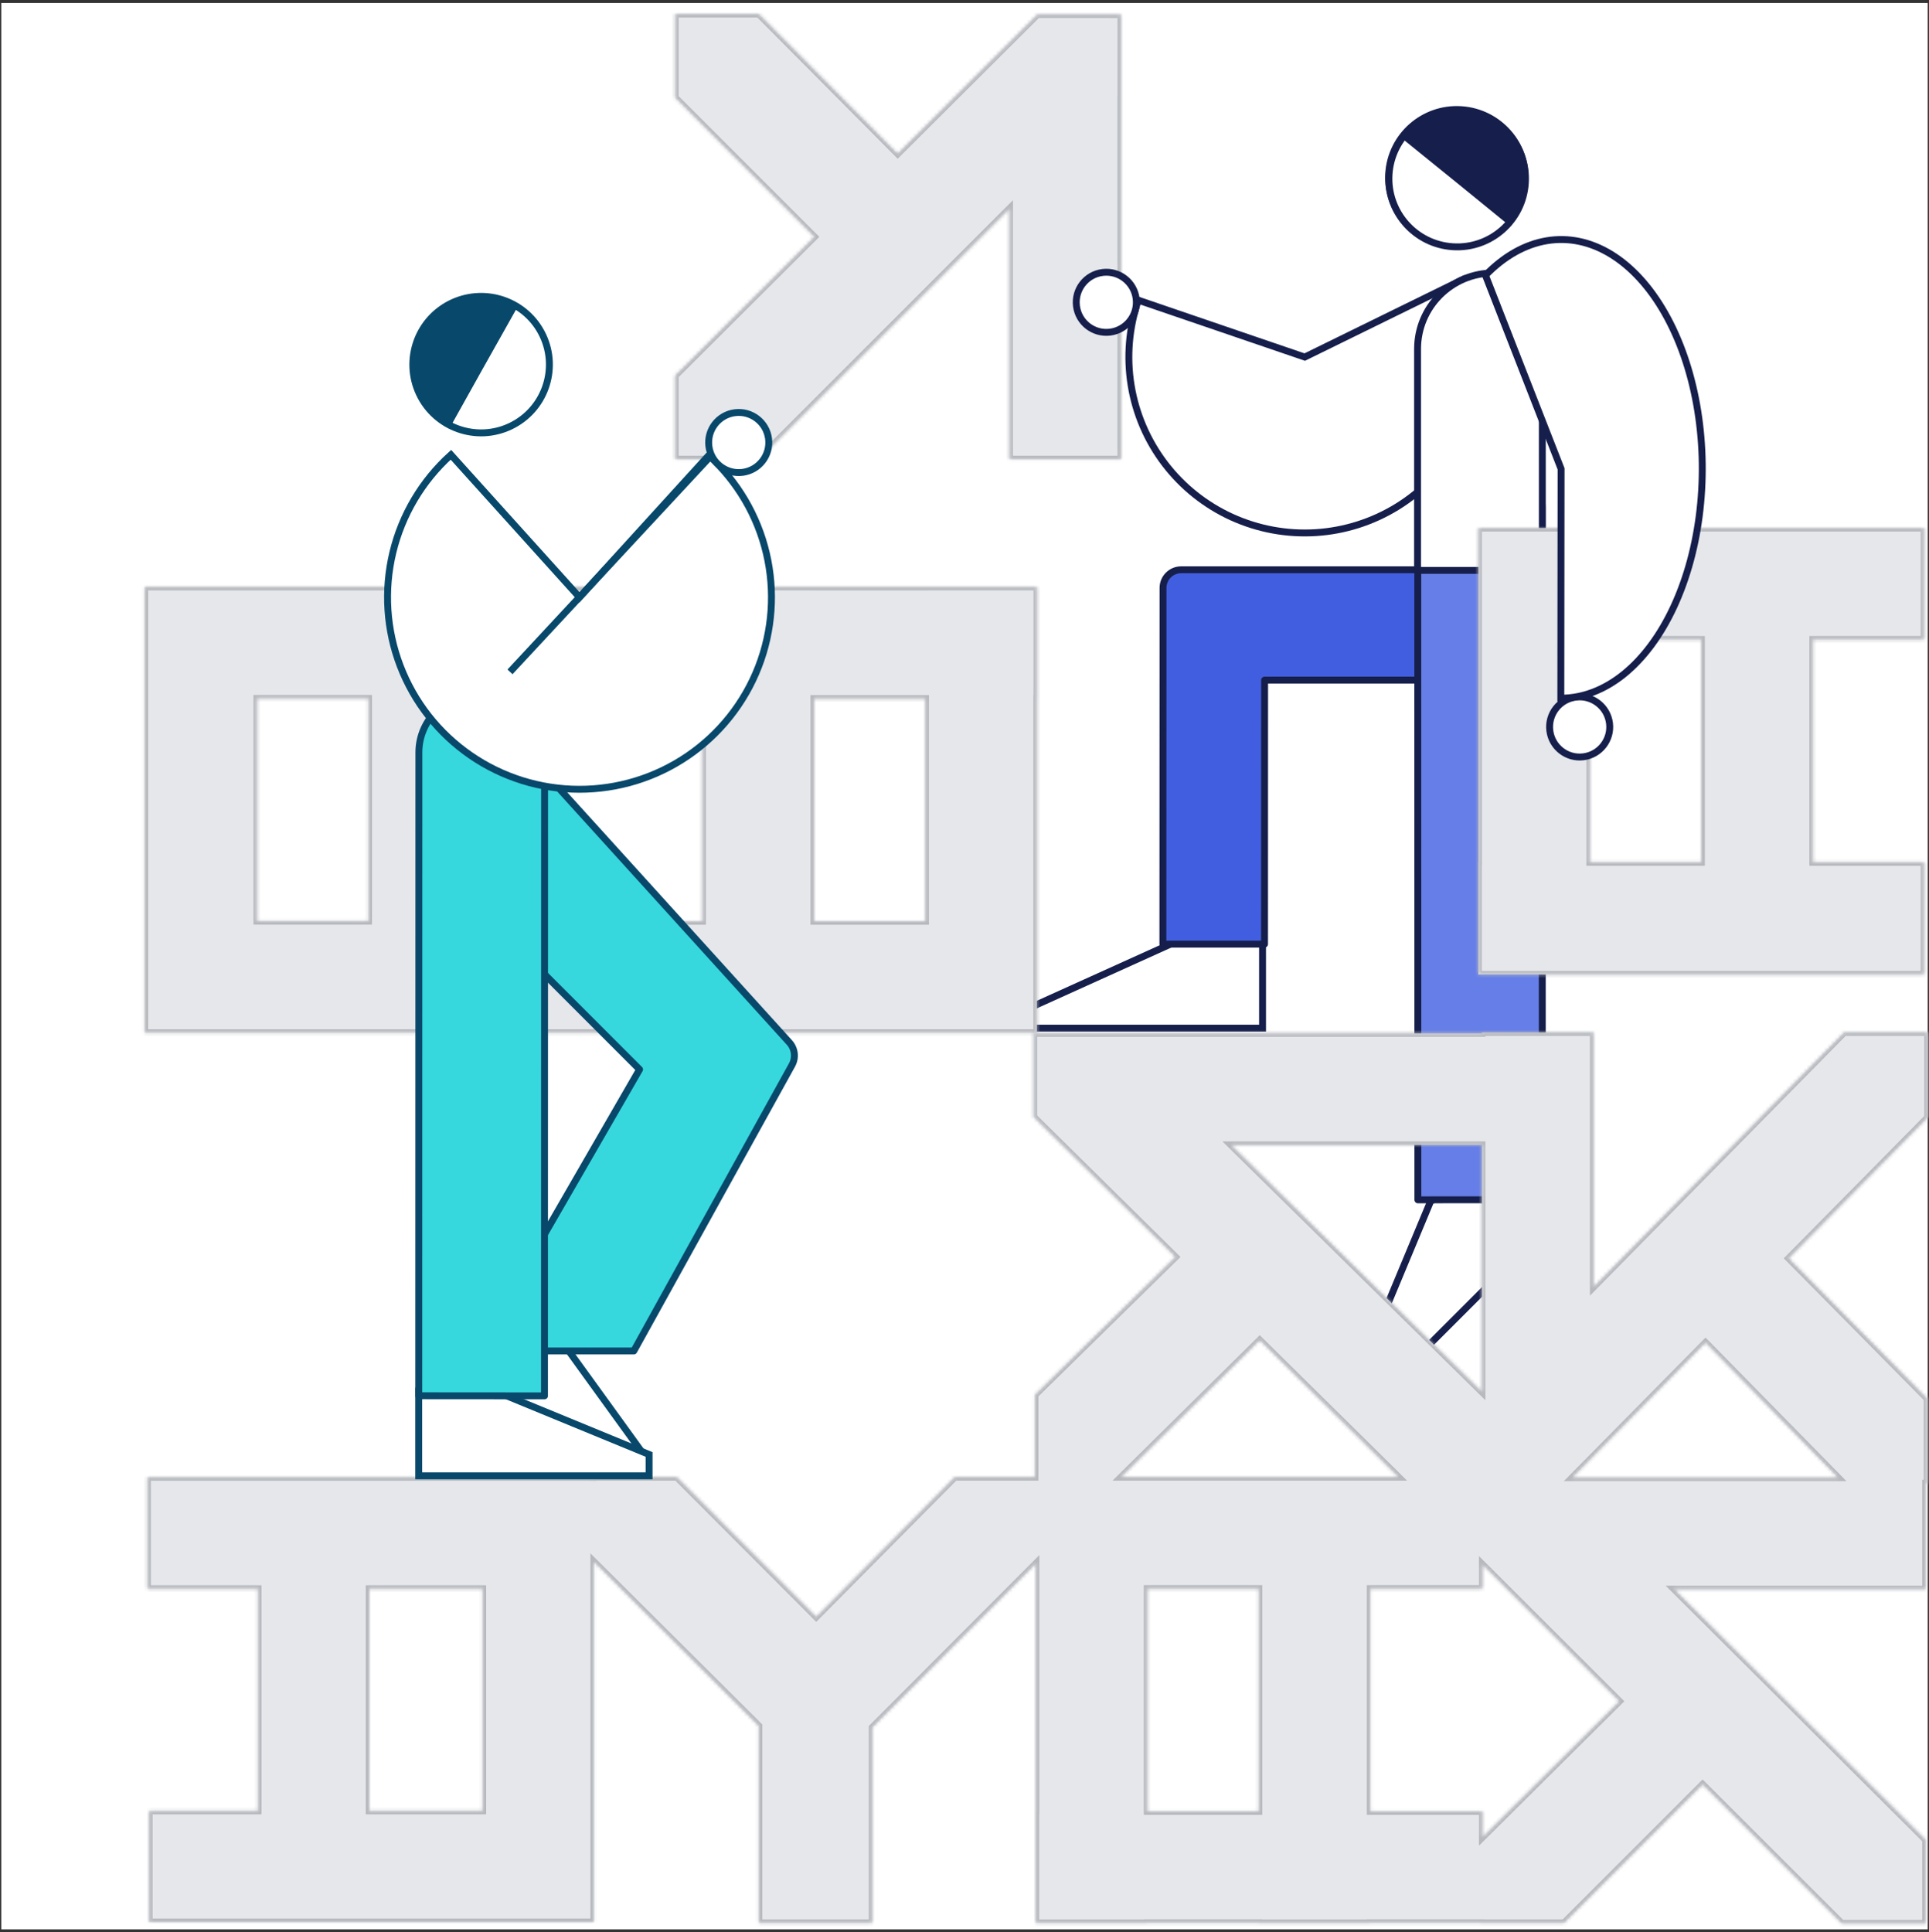 <svg width="559" height="560" viewBox="0 0 559 560" fill="none" xmlns="http://www.w3.org/2000/svg">
<rect x="0" y="0" width="559" height="560" fill="#333333" stroke="none"/>
<rect width="558.251" height="558.251" transform="translate(0.375 0.875)" fill="white"/>
<path d="M299.115 297.951L299.115 291.739L339.584 273.432L365.87 273.432L365.87 297.951L299.115 297.951Z" fill="white" stroke="#161F4B" stroke-width="2"/>
<path d="M446.828 165.056L446.889 179.015C446.933 188.986 438.861 197.093 428.889 197.093L366.465 197.093L366.445 273.607L336.994 273.614L337.031 170.371C337.032 167.472 339.382 165.123 342.281 165.123L429.603 165.123L446.828 165.056Z" fill="#425EE0" stroke="#161F4B" stroke-width="2" stroke-linejoin="round"/>
<path d="M395.784 408.089L391.408 403.714L414.615 348.034L425.423 343.323L442.986 360.886L395.784 408.089Z" fill="white" stroke="#161F4B" stroke-width="2"/>
<path d="M410.847 130.718L428.818 130.718C438.81 130.718 446.911 138.007 446.911 146.999L446.945 347.683L410.885 347.709L410.847 130.718Z" fill="#667EE7" stroke="#161F4B" stroke-width="2" stroke-linejoin="round"/>
<ellipse cx="422.171" cy="51.523" rx="19.787" ry="19.777" transform="rotate(93.653 422.171 51.523)" fill="white" stroke="#161F4B" stroke-width="2"/>
<path d="M407.521 39.571L436.822 63.472" stroke="#161F4B" stroke-width="2"/>
<path d="M423.534 32.031C434.44 32.728 442.717 42.129 442.021 53.029C441.325 63.929 431.919 72.201 421.014 71.504C410.108 70.808 401.831 61.407 402.527 50.507C403.223 39.607 412.628 31.335 423.534 32.031Z" fill="white"/>
<path d="M406.903 39.32C408.539 37.301 410.556 35.623 412.839 34.384C415.123 33.144 417.628 32.366 420.211 32.094C422.795 31.822 425.406 32.062 427.897 32.8C430.387 33.537 432.707 34.758 434.725 36.393C436.744 38.028 438.42 40.044 439.658 42.327C440.897 44.61 441.673 47.115 441.944 49.699C442.214 52.283 441.973 54.895 441.234 57.386C440.495 59.877 439.273 62.198 437.638 64.217L406.903 39.32Z" fill="#161F4B"/>
<path d="M406.903 39.32L406.126 38.691L405.497 39.468L406.274 40.097L406.903 39.32ZM437.638 64.217L437.008 64.994L437.785 65.624L438.415 64.847L437.638 64.217ZM423.47 33.029C433.825 33.69 441.683 42.616 441.023 52.965L443.019 53.093C443.75 41.641 435.054 31.765 423.598 31.033L423.47 33.029ZM441.023 52.965C440.362 63.314 431.432 71.168 421.077 70.507L420.95 72.502C432.406 73.234 442.287 64.544 443.019 53.093L441.023 52.965ZM421.077 70.507C410.722 69.845 402.864 60.919 403.525 50.571L401.529 50.443C400.798 61.895 409.493 71.771 420.95 72.502L421.077 70.507ZM403.525 50.571C404.186 40.222 413.115 32.368 423.47 33.029L423.598 31.033C412.141 30.302 402.26 38.991 401.529 50.443L403.525 50.571ZM407.68 39.949C409.233 38.032 411.148 36.44 413.316 35.263L412.362 33.505C409.963 34.807 407.844 36.569 406.126 38.691L407.68 39.949ZM413.316 35.263C415.484 34.085 417.863 33.347 420.316 33.089L420.106 31.099C417.392 31.385 414.761 32.202 412.362 33.505L413.316 35.263ZM420.316 33.089C422.769 32.831 425.248 33.058 427.613 33.758L428.181 31.841C425.564 31.066 422.821 30.814 420.106 31.099L420.316 33.089ZM427.613 33.758C429.977 34.459 432.18 35.618 434.096 37.17L435.355 35.616C433.235 33.899 430.797 32.616 428.181 31.841L427.613 33.758ZM434.096 37.17C436.012 38.722 437.603 40.637 438.779 42.804L440.537 41.85C439.236 39.452 437.475 37.334 435.355 35.616L434.096 37.17ZM438.779 42.804C439.955 44.972 440.692 47.35 440.949 49.803L442.938 49.595C442.654 46.88 441.838 44.249 440.537 41.85L438.779 42.804ZM440.949 49.803C441.206 52.256 440.977 54.736 440.276 57.101L442.193 57.67C442.969 55.053 443.222 52.309 442.938 49.595L440.949 49.803ZM440.276 57.101C439.574 59.466 438.414 61.67 436.861 63.588L438.415 64.847C440.133 62.725 441.417 60.287 442.193 57.67L440.276 57.101ZM437.565 62.939L408.248 39.048L406.985 40.598L436.302 64.489L437.565 62.939ZM438.267 63.44L407.533 38.543L406.274 40.097L437.008 64.994L438.267 63.44Z" fill="#161F4B"/>
<path d="M329.865 86.995C327.154 94.927 326.441 103.406 327.79 111.679C329.138 119.953 332.506 127.766 337.595 134.427C342.685 141.088 349.338 146.391 356.966 149.867C364.595 153.342 372.962 154.883 381.328 154.352C389.694 153.821 397.8 151.235 404.928 146.823C412.055 142.411 417.985 136.309 422.192 129.058C426.398 121.808 428.751 113.631 429.043 105.253C429.334 96.876 427.555 88.556 423.863 81.03L378.1 103.48L329.865 86.995Z" fill="white" stroke="#161F4B" stroke-width="2"/>
<path d="M410.794 101.117C410.794 88.967 420.644 79.117 432.794 79.117H434.04L446.858 107.384C446.917 107.514 446.947 107.655 446.947 107.797V165.299H410.794V101.117Z" fill="white" stroke="#161F4B" stroke-width="2" stroke-linejoin="round"/>
<mask id="path-11-inside-1_454_208636" fill="white">
<path fill-rule="evenodd" clip-rule="evenodd" d="M195.665 28.282V4.062L219.884 4.062L260.141 44.581L300.617 4.224L324.838 4.225V28.136L324.835 28.139V133.089H292.542V60.431L219.884 133.089H195.664V108.869L236.014 68.637L195.665 28.282ZM534.407 299.222H558.627V323.83L518.323 364.661L558.47 405.302L558.47 429.816H558.045L558.045 460.534H485.107L558.045 533.192L558.045 557.412H533.732L493.394 517.11L453.242 557.257H429.022V557.225H397.082V557.265H364.79V557.225H332.454V557.265H300.197V557.225H300.159V524.932H300.197V460.384V453.081L252.744 500.646V557.253H219.888V500.151L172.091 452.558L172.091 557H43.233V524.786H74.774L74.774 460.411H42.719V428.119H171.89V428.142H171.897V428.092H196.116L236.538 468.597L276.691 428.093H299.904V404.274L340.663 364.265L299.564 323.697L299.565 299.476H323.86L323.864 299.479H429.456V299.222H461.749V373.046L534.407 299.222ZM139.876 460.411L139.876 524.786H106.989V460.411H139.876ZM332.454 460.384H364.79L364.79 524.932H332.454V460.384ZM397.082 460.384L397.082 524.932H429.589V532.475L469.291 493.03L429.591 453.367V460.384H397.082ZM324.824 428.092H405.324L365.059 388.346L324.824 428.092ZM455.564 428.241L494.242 389.057L532.705 428.241H455.564ZM356.674 331.772H429.456V403.405L356.674 331.772ZM428.446 153.046V153.047V185.339V249.888H428.408V282.4H557.579L557.579 249.888H525.332L525.332 185.339H557.582L557.582 153.046H428.446ZM460.704 249.888L460.704 185.339H493.039L493.039 249.888L460.704 249.888ZM300.459 299.276V266.983L300.459 202.435H300.497V170.106H300.459V170.104H268.202V170.106H235.866V170.104H203.573V170.106H169.821V170.107H42.194V170.109H41.923V299.28H74.449V299.278H106.793V299.28H139.086V299.278H171.326V299.276H300.459ZM74.449 266.949L74.449 202.4H106.793L106.793 266.949H74.449ZM169.821 202.4H139.086V266.949H171.326V266.983H203.573V202.435H169.821V202.4ZM268.202 202.435L268.202 266.983H235.866V202.435H268.202Z"/>
</mask>
<path fill-rule="evenodd" clip-rule="evenodd" d="M195.665 28.282V4.062L219.884 4.062L260.141 44.581L300.617 4.224L324.838 4.225V28.136L324.835 28.139V133.089H292.542V60.431L219.884 133.089H195.664V108.869L236.014 68.637L195.665 28.282ZM534.407 299.222H558.627V323.83L518.323 364.661L558.47 405.302L558.47 429.816H558.045L558.045 460.534H485.107L558.045 533.192L558.045 557.412H533.732L493.394 517.11L453.242 557.257H429.022V557.225H397.082V557.265H364.79V557.225H332.454V557.265H300.197V557.225H300.159V524.932H300.197V460.384V453.081L252.744 500.646V557.253H219.888V500.151L172.091 452.558L172.091 557H43.233V524.786H74.774L74.774 460.411H42.719V428.119H171.89V428.142H171.897V428.092H196.116L236.538 468.597L276.691 428.093H299.904V404.274L340.663 364.265L299.564 323.697L299.565 299.476H323.86L323.864 299.479H429.456V299.222H461.749V373.046L534.407 299.222ZM139.876 460.411L139.876 524.786H106.989V460.411H139.876ZM332.454 460.384H364.79L364.79 524.932H332.454V460.384ZM397.082 460.384L397.082 524.932H429.589V532.475L469.291 493.03L429.591 453.367V460.384H397.082ZM324.824 428.092H405.324L365.059 388.346L324.824 428.092ZM455.564 428.241L494.242 389.057L532.705 428.241H455.564ZM356.674 331.772H429.456V403.405L356.674 331.772ZM428.446 153.046V153.047V185.339V249.888H428.408V282.4H557.579L557.579 249.888H525.332L525.332 185.339H557.582L557.582 153.046H428.446ZM460.704 249.888L460.704 185.339H493.039L493.039 249.888L460.704 249.888ZM300.459 299.276V266.983L300.459 202.435H300.497V170.106H300.459V170.104H268.202V170.106H235.866V170.104H203.573V170.106H169.821V170.107H42.194V170.109H41.923V299.28H74.449V299.278H106.793V299.28H139.086V299.278H171.326V299.276H300.459ZM74.449 266.949L74.449 202.4H106.793L106.793 266.949H74.449ZM169.821 202.4H139.086V266.949H171.326V266.983H203.573V202.435H169.821V202.4ZM268.202 202.435L268.202 266.983H235.866V202.435H268.202Z" fill="#E5E7EB"/>
<path d="M195.665 4.062H194.665V3.062H195.665V4.062ZM195.665 28.282L194.958 28.989L194.665 28.696V28.282H195.665ZM219.884 4.062V3.062H220.3L220.594 3.358L219.884 4.062ZM260.141 44.581L260.847 45.289L260.137 45.997L259.431 45.286L260.141 44.581ZM300.617 4.224L299.911 3.515L300.203 3.224L300.617 3.224L300.617 4.224ZM324.838 4.225L324.838 3.225L325.838 3.225V4.225H324.838ZM324.838 28.136H325.838V28.55L325.545 28.843L324.838 28.136ZM324.835 28.139H323.835V27.725L324.128 27.432L324.835 28.139ZM324.835 133.089H325.835V134.089H324.835V133.089ZM292.542 133.089V134.089H291.542V133.089H292.542ZM292.542 60.431L291.835 59.724L293.542 58.017V60.431H292.542ZM219.884 133.089L220.591 133.796L220.298 134.089H219.884V133.089ZM195.664 133.089V134.089H194.664V133.089H195.664ZM195.664 108.869H194.664V108.454L194.958 108.161L195.664 108.869ZM236.014 68.637L236.721 67.93L237.429 68.638L236.72 69.345L236.014 68.637ZM558.627 299.222V298.222H559.627V299.222H558.627ZM534.407 299.222L533.695 298.521L533.989 298.222H534.407V299.222ZM558.627 323.83H559.627V324.241L559.339 324.533L558.627 323.83ZM518.323 364.661L517.612 365.364L516.918 364.662L517.611 363.959L518.323 364.661ZM558.47 405.302L559.182 404.599L559.47 404.892L559.47 405.302H558.47ZM558.47 429.816H559.47L559.47 430.816H558.47V429.816ZM558.045 429.816H557.045V428.816H558.045V429.816ZM558.045 460.534H559.045L559.045 461.534H558.045V460.534ZM485.107 460.534L484.402 461.242L482.687 459.534H485.107V460.534ZM558.045 533.192L558.751 532.484L559.045 532.777L559.045 533.192H558.045ZM558.045 557.412H559.045L559.045 558.412H558.045V557.412ZM533.732 557.412V558.412H533.318L533.025 558.119L533.732 557.412ZM493.394 517.11L492.687 516.403L493.394 515.697L494.101 516.403L493.394 517.11ZM453.242 557.257L453.949 557.964L453.656 558.257H453.242V557.257ZM429.022 557.257V558.257H428.022V557.257H429.022ZM429.022 557.225V556.225H430.022V557.225H429.022ZM397.082 557.225H396.082V556.225H397.082V557.225ZM397.082 557.265H398.082V558.265H397.082V557.265ZM364.79 557.265V558.265H363.79V557.265H364.79ZM364.79 557.225V556.225H365.79V557.225H364.79ZM332.454 557.225H331.454V556.225H332.454V557.225ZM332.454 557.265H333.454V558.265H332.454V557.265ZM300.197 557.265V558.265H299.197V557.265H300.197ZM300.197 557.225V556.225H301.197V557.225H300.197ZM300.159 557.225V558.225H299.159V557.225H300.159ZM300.159 524.932H299.159V523.932H300.159V524.932ZM300.197 524.932H301.197V525.932H300.197V524.932ZM300.197 453.081L299.489 452.375L301.197 450.663V453.081H300.197ZM252.744 500.646H251.744V500.232L252.036 499.939L252.744 500.646ZM252.744 557.253H253.744V558.253H252.744V557.253ZM219.888 557.253V558.253H218.888V557.253H219.888ZM219.888 500.151L220.594 499.443L220.888 499.736V500.151H219.888ZM172.091 452.558H171.091V450.151L172.796 451.849L172.091 452.558ZM172.091 557H173.091V558H172.091V557ZM43.233 557V558H42.233V557H43.233ZM43.233 524.786H42.233V523.786H43.233V524.786ZM74.774 524.786H75.774V525.786H74.774V524.786ZM74.774 460.411V459.411H75.774V460.411H74.774ZM42.719 460.411V461.411H41.719V460.411H42.719ZM42.719 428.119H41.719V427.119H42.719V428.119ZM171.89 428.119V427.119H172.89V428.119H171.89ZM171.89 428.142V429.142H170.89V428.142H171.89ZM171.897 428.142H172.897V429.142H171.897V428.142ZM171.897 428.092H170.897V427.092H171.897V428.092ZM196.116 428.092V427.092H196.531L196.824 427.385L196.116 428.092ZM236.538 468.597L237.248 469.301L236.54 470.015L235.83 469.303L236.538 468.597ZM276.691 428.093L275.981 427.389L276.274 427.093H276.691V428.093ZM299.904 428.093H300.904V429.093H299.904V428.093ZM299.904 404.274H298.904V403.854L299.204 403.56L299.904 404.274ZM340.663 364.265L341.365 363.553L342.088 364.267L341.363 364.979L340.663 364.265ZM299.564 323.697L298.862 324.409L298.564 324.115L298.564 323.697L299.564 323.697ZM299.565 299.476L298.565 299.476L298.565 298.476H299.565V299.476ZM323.86 299.476V298.476H324.27L324.562 298.764L323.86 299.476ZM323.864 299.479V300.479H323.454L323.162 300.191L323.864 299.479ZM429.456 299.479H430.456V300.479H429.456V299.479ZM429.456 299.222H428.456V298.222H429.456V299.222ZM461.749 299.222V298.222H462.749V299.222H461.749ZM461.749 373.046L462.462 373.747L460.749 375.488V373.046H461.749ZM139.876 460.411V459.411H140.876V460.411H139.876ZM139.876 524.786H140.876V525.786H139.876V524.786ZM106.989 524.786V525.786H105.989V524.786H106.989ZM106.989 460.411H105.989V459.411H106.989V460.411ZM364.79 460.384V459.384H365.79V460.384H364.79ZM332.454 460.384H331.454V459.384H332.454V460.384ZM364.79 524.932H365.79V525.932H364.79V524.932ZM332.454 524.932V525.932H331.454V524.932H332.454ZM397.082 524.932V525.932H396.082V524.932H397.082ZM397.082 460.384H396.082V459.384H397.082V460.384ZM429.589 524.932V523.932H430.589V524.932H429.589ZM429.589 532.475L430.293 533.184L428.589 534.878V532.475H429.589ZM469.291 493.03L469.997 492.322L470.707 493.032L469.995 493.739L469.291 493.03ZM429.591 453.367H428.591V450.954L430.298 452.659L429.591 453.367ZM429.591 460.384H430.591V461.384H429.591V460.384ZM405.324 428.092L406.027 427.38L407.761 429.092H405.324V428.092ZM324.824 428.092V429.092H322.389L324.122 427.38L324.824 428.092ZM365.059 388.346L364.356 387.635L365.058 386.941L365.761 387.634L365.059 388.346ZM494.242 389.057L493.531 388.355L494.244 387.632L494.956 388.357L494.242 389.057ZM455.564 428.241V429.241H453.172L454.853 427.539L455.564 428.241ZM532.705 428.241L533.419 427.541L535.088 429.241H532.705V428.241ZM429.456 331.772V330.772H430.456V331.772H429.456ZM356.674 331.772L355.973 332.485L354.233 330.772H356.674V331.772ZM429.456 403.405H430.456V405.792L428.755 404.118L429.456 403.405ZM428.446 153.046H427.446V152.046H428.446V153.046ZM428.446 249.888H429.446V250.888H428.446V249.888ZM428.408 249.888H427.408V248.888H428.408V249.888ZM428.408 282.4V283.4H427.408V282.4H428.408ZM557.579 282.4H558.579L558.579 283.4H557.579V282.4ZM557.579 249.888V248.888H558.579L558.579 249.888H557.579ZM525.332 249.888V250.888H524.332V249.888H525.332ZM525.332 185.339H524.332V184.339H525.332V185.339ZM557.582 185.339H558.582L558.582 186.339H557.582V185.339ZM557.582 153.046V152.046H558.582L558.582 153.046H557.582ZM460.704 185.339H459.704V184.339H460.704V185.339ZM460.704 249.888V250.888L459.704 250.888V249.888H460.704ZM493.039 185.339V184.339H494.039V185.339H493.039ZM493.039 249.888H494.039V250.888H493.039V249.888ZM300.459 266.983H301.459H300.459ZM300.459 299.276H301.459V300.276H300.459V299.276ZM300.459 202.435L299.459 202.435V201.435H300.459V202.435ZM300.497 202.435H301.497V203.435H300.497V202.435ZM300.497 170.106V169.106H301.497V170.106H300.497ZM300.459 170.106V171.106H299.459V170.106H300.459ZM300.459 170.104V169.104H301.459V170.104H300.459ZM268.202 170.104H267.202V169.104H268.202V170.104ZM268.202 170.106H269.202V171.106H268.202V170.106ZM235.866 170.106V171.106H234.866V170.106H235.866ZM235.866 170.104V169.104H236.866V170.104H235.866ZM203.573 170.104H202.573V169.104H203.573V170.104ZM203.573 170.106H204.573V171.106H203.573V170.106ZM169.821 170.106H168.821V169.106H169.821V170.106ZM169.821 170.107H170.821V171.107H169.821V170.107ZM42.194 170.107H41.194V169.107H42.194V170.107ZM42.194 170.109H43.194V171.109H42.194V170.109ZM41.923 170.109H40.923V169.109H41.923V170.109ZM41.923 299.28V300.28H40.923V299.28H41.923ZM74.449 299.28H75.449V300.28H74.449V299.28ZM74.449 299.278H73.449V298.278H74.449V299.278ZM106.793 299.278V298.278H107.793V299.278H106.793ZM106.793 299.28V300.28H105.793V299.28H106.793ZM139.086 299.28H140.086V300.28H139.086V299.28ZM139.086 299.278H138.086V298.278H139.086V299.278ZM171.326 299.278H172.326V300.278H171.326V299.278ZM171.326 299.276H170.326V298.276H171.326V299.276ZM74.449 202.4L73.449 202.4V201.4H74.449V202.4ZM74.449 266.949V267.949H73.449V266.949H74.449ZM106.793 202.4V201.4H107.793V202.4H106.793ZM106.793 266.949H107.793V267.949H106.793V266.949ZM139.086 202.4H138.086V201.4H139.086V202.4ZM169.821 202.4V201.4H170.821V202.4H169.821ZM139.086 266.949V267.949H138.086V266.949H139.086ZM171.326 266.949V265.949H172.326V266.949H171.326ZM171.326 266.983V267.983H170.326V266.983H171.326ZM203.573 266.983H204.573V267.983H203.573V266.983ZM203.573 202.435V201.435H204.573V202.435H203.573ZM169.821 202.435V203.435H168.821V202.435H169.821ZM268.202 266.983H269.202V267.983H268.202V266.983ZM268.202 202.435V201.435H269.202V202.435H268.202ZM235.866 266.983V267.983H234.866V266.983H235.866ZM235.866 202.435H234.866V201.435H235.866V202.435ZM196.665 4.062V28.282H194.665V4.062H196.665ZM219.884 5.062L195.665 5.062V3.062L219.884 3.062V5.062ZM259.431 45.286L219.175 4.767L220.594 3.358L260.85 43.876L259.431 45.286ZM301.323 4.932L260.847 45.289L259.435 43.873L299.911 3.515L301.323 4.932ZM324.838 5.225L300.617 5.224L300.617 3.224L324.838 3.225L324.838 5.225ZM323.838 28.136V4.225H325.838V28.136H323.838ZM324.128 27.432L324.131 27.429L325.545 28.843L325.542 28.846L324.128 27.432ZM323.835 133.089V28.139H325.835V133.089H323.835ZM292.542 132.089H324.835V134.089H292.542V132.089ZM293.542 60.431V133.089H291.542V60.431H293.542ZM219.176 132.382L291.835 59.724L293.249 61.138L220.591 133.796L219.176 132.382ZM195.664 132.089H219.884V134.089H195.664V132.089ZM196.664 108.869V133.089H194.664V108.869H196.664ZM236.72 69.345L196.37 109.577L194.958 108.161L235.308 67.929L236.72 69.345ZM196.372 27.575L236.721 67.93L235.307 69.344L194.958 28.989L196.372 27.575ZM558.627 300.222H534.407V298.222H558.627V300.222ZM557.627 323.83V299.222H559.627V323.83H557.627ZM517.611 363.959L557.915 323.128L559.339 324.533L519.035 365.364L517.611 363.959ZM557.759 406.005L517.612 365.364L519.035 363.959L559.182 404.599L557.759 406.005ZM557.47 429.816L557.47 405.302H559.47L559.47 429.816H557.47ZM558.045 428.816H558.47V430.816H558.045V428.816ZM557.045 460.534L557.045 429.816H559.045L559.045 460.534H557.045ZM485.107 459.534H558.045V461.534H485.107V459.534ZM557.339 533.901L484.402 461.242L485.813 459.825L558.751 532.484L557.339 533.901ZM557.045 557.412L557.045 533.192H559.045L559.045 557.412H557.045ZM533.732 556.412H558.045V558.412H533.732V556.412ZM494.101 516.403L534.439 556.704L533.025 558.119L492.687 517.818L494.101 516.403ZM452.535 556.55L492.687 516.403L494.101 517.818L453.949 557.964L452.535 556.55ZM429.022 556.257H453.242V558.257H429.022V556.257ZM430.022 557.225V557.257H428.022V557.225H430.022ZM397.082 556.225H429.022V558.225H397.082V556.225ZM396.082 557.265V557.225H398.082V557.265H396.082ZM364.79 556.265H397.082V558.265H364.79V556.265ZM365.79 557.225V557.265H363.79V557.225H365.79ZM332.454 556.225H364.79V558.225H332.454V556.225ZM331.454 557.265V557.225H333.454V557.265H331.454ZM300.197 556.265H332.454V558.265H300.197V556.265ZM301.197 557.225V557.265H299.197V557.225H301.197ZM300.159 556.225H300.197V558.225H300.159V556.225ZM301.159 524.932V557.225H299.159V524.932H301.159ZM300.197 525.932H300.159V523.932H300.197V525.932ZM301.197 460.384V524.932H299.197V460.384H301.197ZM301.197 453.081V460.384H299.197V453.081H301.197ZM252.036 499.939L299.489 452.375L300.905 453.787L253.452 501.352L252.036 499.939ZM251.744 557.253V500.646H253.744V557.253H251.744ZM219.888 556.253H252.744V558.253H219.888V556.253ZM220.888 500.151V557.253H218.888V500.151H220.888ZM172.796 451.849L220.594 499.443L219.183 500.86L171.385 453.266L172.796 451.849ZM171.091 557L171.091 452.558H173.091L173.091 557H171.091ZM172.091 558H43.233V556H172.091V558ZM42.233 557V524.786H44.233V557H42.233ZM43.233 523.786H74.774V525.786H43.233V523.786ZM73.774 524.786L73.774 460.411H75.774L75.774 524.786H73.774ZM74.774 461.411H42.719V459.411H74.774V461.411ZM41.719 460.411V428.119H43.719V460.411H41.719ZM42.719 427.119H171.89V429.119H42.719V427.119ZM172.89 428.119V428.142H170.89V428.119H172.89ZM171.897 429.142H171.89V427.142H171.897V429.142ZM172.897 428.092V428.142H170.897V428.092H172.897ZM196.116 429.092H171.897V427.092H196.116V429.092ZM235.83 469.303L195.408 428.798L196.824 427.385L237.246 467.89L235.83 469.303ZM277.401 428.797L237.248 469.301L235.828 467.893L275.981 427.389L277.401 428.797ZM299.904 429.093H276.691V427.093H299.904V429.093ZM300.904 404.274V428.093H298.904V404.274H300.904ZM341.363 364.979L300.605 404.987L299.204 403.56L339.962 363.551L341.363 364.979ZM300.267 322.985L341.365 363.553L339.96 364.977L298.862 324.409L300.267 322.985ZM300.565 299.476L300.564 323.697L298.564 323.697L298.565 299.476L300.565 299.476ZM323.86 300.476H299.565V298.476H323.86V300.476ZM323.162 300.191L323.158 300.188L324.562 298.764L324.566 298.767L323.162 300.191ZM429.456 300.479H323.864V298.479H429.456V300.479ZM430.456 299.222V299.479H428.456V299.222H430.456ZM461.749 300.222H429.456V298.222H461.749V300.222ZM460.749 373.046V299.222H462.749V373.046H460.749ZM535.12 299.924L462.462 373.747L461.036 372.344L533.695 298.521L535.12 299.924ZM140.876 460.411L140.876 524.786H138.876L138.876 460.411H140.876ZM106.989 523.786H139.876V525.786H106.989V523.786ZM107.989 460.411V524.786H105.989V460.411H107.989ZM139.876 461.411H106.989V459.411H139.876V461.411ZM364.79 461.384H332.454V459.384H364.79V461.384ZM363.79 524.932L363.79 460.384H365.79L365.79 524.932H363.79ZM332.454 523.932H364.79V525.932H332.454V523.932ZM333.454 460.384V524.932H331.454V460.384H333.454ZM396.082 524.932L396.082 460.384H398.082L398.082 524.932H396.082ZM429.589 525.932H397.082V523.932H429.589V525.932ZM428.589 532.475V524.932H430.589V532.475H428.589ZM469.995 493.739L430.293 533.184L428.884 531.765L468.586 492.32L469.995 493.739ZM430.298 452.659L469.997 492.322L468.584 493.737L428.885 454.074L430.298 452.659ZM428.591 460.384V453.367H430.591V460.384H428.591ZM397.082 459.384H429.591V461.384H397.082V459.384ZM405.324 429.092H324.824V427.092H405.324V429.092ZM365.761 387.634L406.027 427.38L404.622 428.803L364.356 389.058L365.761 387.634ZM324.122 427.38L364.356 387.635L365.761 389.057L325.527 428.803L324.122 427.38ZM494.954 389.76L456.276 428.944L454.853 427.539L493.531 388.355L494.954 389.76ZM531.991 428.942L493.529 389.758L494.956 388.357L533.419 427.541L531.991 428.942ZM455.564 427.241H532.705V429.241H455.564V427.241ZM429.456 332.772H356.674V330.772H429.456V332.772ZM428.456 403.405V331.772H430.456V403.405H428.456ZM357.376 331.059L430.158 402.692L428.755 404.118L355.973 332.485L357.376 331.059ZM427.446 153.047V153.046H429.446V153.047H427.446ZM427.446 185.339V153.047H429.446V185.339H427.446ZM427.446 249.888V185.339H429.446V249.888H427.446ZM428.408 248.888H428.446V250.888H428.408V248.888ZM427.408 282.4V249.888H429.408V282.4H427.408ZM557.579 283.4H428.408V281.4H557.579V283.4ZM558.579 249.888L558.579 282.4H556.579L556.579 249.888H558.579ZM525.332 248.888H557.579V250.888H525.332V248.888ZM526.332 185.339L526.332 249.888H524.332L524.332 185.339H526.332ZM557.582 186.339H525.332V184.339H557.582V186.339ZM558.582 153.046L558.582 185.339H556.582L556.582 153.046H558.582ZM428.446 152.046H557.582V154.046H428.446V152.046ZM461.704 185.339L461.704 249.888H459.704L459.704 185.339H461.704ZM493.039 186.339H460.704V184.339H493.039V186.339ZM492.039 249.888L492.039 185.339H494.039L494.039 249.888H492.039ZM460.704 248.888L493.039 248.888V250.888L460.704 250.888V248.888ZM301.459 266.983V299.276H299.459V266.983H301.459ZM301.459 202.435L301.459 266.983H299.459L299.459 202.435L301.459 202.435ZM300.497 203.435H300.459V201.435H300.497V203.435ZM301.497 170.106V202.435H299.497V170.106H301.497ZM300.459 169.106H300.497V171.106H300.459V169.106ZM301.459 170.104V170.106H299.459V170.104H301.459ZM268.202 169.104H300.459V171.104H268.202V169.104ZM267.202 170.106V170.104H269.202V170.106H267.202ZM235.866 169.106H268.202V171.106H235.866V169.106ZM236.866 170.104V170.106H234.866V170.104H236.866ZM203.573 169.104H235.866V171.104H203.573V169.104ZM202.573 170.106V170.104H204.573V170.106H202.573ZM169.821 169.106H203.573V171.106H169.821V169.106ZM168.821 170.107V170.106H170.821V170.107H168.821ZM42.194 169.107H169.821V171.107H42.194V169.107ZM41.194 170.109V170.107H43.194V170.109H41.194ZM41.923 169.109H42.194V171.109H41.923V169.109ZM40.923 299.28V170.109H42.923V299.28H40.923ZM74.449 300.28H41.923V298.28H74.449V300.28ZM75.449 299.278V299.28H73.449V299.278H75.449ZM106.793 300.278H74.449V298.278H106.793V300.278ZM105.793 299.28V299.278H107.793V299.28H105.793ZM139.086 300.28H106.793V298.28H139.086V300.28ZM140.086 299.278V299.28H138.086V299.278H140.086ZM171.326 300.278H139.086V298.278H171.326V300.278ZM172.326 299.276V299.278H170.326V299.276H172.326ZM300.459 300.276H171.326V298.276H300.459V300.276ZM75.449 202.4L75.449 266.949H73.449L73.449 202.4L75.449 202.4ZM106.793 203.4H74.449V201.4H106.793V203.4ZM105.793 266.949L105.793 202.4L107.793 202.4L107.793 266.949H105.793ZM74.449 265.949H106.793V267.949H74.449V265.949ZM139.086 201.4H169.821V203.4H139.086V201.4ZM138.086 266.949V202.4H140.086V266.949H138.086ZM171.326 267.949H139.086V265.949H171.326V267.949ZM170.326 266.983V266.949H172.326V266.983H170.326ZM203.573 267.983H171.326V265.983H203.573V267.983ZM204.573 202.435V266.983H202.573V202.435H204.573ZM169.821 201.435H203.573V203.435H169.821V201.435ZM170.821 202.4V202.435H168.821V202.4H170.821ZM267.202 266.983L267.202 202.435L269.202 202.435L269.202 266.983H267.202ZM235.866 265.983H268.202V267.983H235.866V265.983ZM236.866 202.435V266.983H234.866V202.435H236.866ZM268.202 203.435H235.866V201.435H268.202V203.435Z" fill="#B6B8BD" mask="url(#path-11-inside-1_454_208636)"/>
<circle cx="457.767" cy="210.673" r="8.715" transform="rotate(-7.174 457.767 210.673)" fill="white" stroke="#161F4B" stroke-width="2"/>
<circle cx="320.593" cy="87.609" r="8.715" transform="rotate(-7.174 320.593 87.609)" fill="white" stroke="#161F4B" stroke-width="2"/>
<path d="M452.309 202.332C458.66 202.339 464.927 199.944 470.613 195.338C476.299 190.731 481.249 184.039 485.069 175.791C488.89 167.544 491.477 157.967 492.626 147.819C493.775 137.671 493.453 127.231 491.688 117.324C489.922 107.418 486.76 98.318 482.452 90.745C478.145 83.172 472.81 77.333 466.87 73.691C460.93 70.05 454.548 68.705 448.229 69.763C441.911 70.821 435.829 74.254 430.465 79.789L452.382 135.872L452.309 202.332Z" fill="white" stroke="#161F4B" stroke-width="2"/>
<path d="M184.493 427.333L187.246 422.525L163.491 389.67L142.72 377.779L131.665 397.089L184.493 427.333Z" fill="white" stroke="#07486B" stroke-width="2"/>
<rect width="61.076" height="2.695" transform="matrix(-0.868 -0.497 -0.497 0.868 189.113 426.048)" fill="white"/>
<path d="M185.342 309.922L138.26 262.815L138.26 202.287L228.744 302.104C230.371 303.899 230.676 306.529 229.504 308.649L183.667 391.514L138.261 391.514L185.342 309.922Z" fill="#36D8DE" stroke="#07486B" stroke-width="2" stroke-linejoin="round"/>
<path d="M188.095 427.695L188.095 421.507L132.314 398.545L121.34 402.857L121.34 427.695L188.095 427.695Z" fill="white" stroke="#07486B" stroke-width="2"/>
<path d="M157.822 200.635L139.667 200.635C129.572 200.635 121.389 208.424 121.389 218.033L121.352 404.497L157.781 404.525L157.822 200.635Z" fill="#36D8DE" stroke="#07486B" stroke-width="2" stroke-linejoin="round"/>
<path d="M205.384 131.97C213.692 139.534 219.516 149.436 222.088 160.373C224.66 171.31 223.859 182.77 219.792 193.244C215.725 203.717 208.582 212.714 199.303 219.05C190.024 225.385 179.044 228.762 167.809 228.737C156.573 228.711 145.609 225.284 136.359 218.906C127.108 212.529 120.006 203.5 115.987 193.008C111.968 182.516 111.22 171.053 113.841 160.127C116.463 149.202 122.331 139.326 130.674 131.8L167.935 173.107L205.384 131.97Z" fill="white" stroke="#07486B" stroke-width="2"/>
<circle cx="214.075" cy="128.245" r="8.715" transform="rotate(-7.174 214.075 128.245)" fill="white" stroke="#07486B" stroke-width="2"/>
<path d="M147.791 194.704L205.731 132.39" stroke="#07486B" stroke-width="2" stroke-linejoin="round"/>
<ellipse rx="19.787" ry="19.777" transform="matrix(0.427 0.904 0.904 -0.427 139.426 105.404)" fill="white" stroke="#07486B"/>
<path d="M148.635 88.89L130.217 121.914" stroke="#07486B"/>
<path d="M130.969 87.79C121.089 92.46 116.864 104.251 121.531 114.126C126.199 124.001 137.992 128.22 147.872 123.55C157.752 118.88 161.977 107.089 157.31 97.214C152.642 87.339 140.849 83.12 130.969 87.79Z" fill="white"/>
<path d="M149.116 88.43C146.851 87.157 144.357 86.341 141.777 86.031C139.198 85.721 136.582 85.922 134.081 86.622C131.579 87.323 129.24 88.509 127.198 90.113C125.155 91.717 123.448 93.708 122.176 95.972C120.903 98.236 120.089 100.729 119.78 103.307C119.471 105.886 119.673 108.501 120.374 111.002C121.076 113.504 122.264 115.842 123.869 117.885C125.475 119.928 127.467 121.635 129.732 122.908L149.116 88.43Z" fill="#07486B"/>
<path d="M149.116 88.43L149.606 87.558L150.478 88.048L149.987 88.92L149.116 88.43ZM129.732 122.908L130.604 123.398L130.114 124.27L129.242 123.78L129.732 122.908ZM131.396 88.694C122.015 93.128 118.004 104.323 122.435 113.698L120.627 114.553C115.723 104.178 120.163 91.792 130.542 86.886L131.396 88.694ZM122.435 113.698C126.867 123.073 138.064 127.08 147.445 122.646L148.299 124.454C137.92 129.36 125.531 124.928 120.627 114.553L122.435 113.698ZM147.445 122.646C156.826 118.211 160.837 107.016 156.406 97.641L158.214 96.787C163.118 107.161 158.678 119.548 148.299 124.454L147.445 122.646ZM156.406 97.641C151.974 88.266 140.778 84.26 131.396 88.694L130.542 86.886C140.921 81.98 153.31 86.412 158.214 96.787L156.406 97.641ZM148.626 89.302C146.475 88.093 144.107 87.319 141.658 87.024L141.897 85.038C144.607 85.364 147.226 86.221 149.606 87.558L148.626 89.302ZM141.658 87.024C139.209 86.73 136.726 86.921 134.35 87.585L133.811 85.659C136.439 84.924 139.187 84.713 141.897 85.038L141.658 87.024ZM134.35 87.585C131.975 88.25 129.755 89.377 127.815 90.9L126.58 89.327C128.726 87.641 131.183 86.395 133.811 85.659L134.35 87.585ZM127.815 90.9C125.876 92.423 124.256 94.313 123.047 96.462L121.304 95.482C122.641 93.104 124.434 91.012 126.58 89.327L127.815 90.9ZM123.047 96.462C121.839 98.612 121.066 100.978 120.773 103.426L118.787 103.188C119.112 100.479 119.967 97.861 121.304 95.482L123.047 96.462ZM120.773 103.426C120.479 105.875 120.671 108.357 121.337 110.732L119.412 111.272C118.674 108.645 118.462 105.898 118.787 103.188L120.773 103.426ZM121.337 110.732C122.003 113.107 123.131 115.328 124.655 117.267L123.083 118.503C121.396 116.357 120.149 113.9 119.412 111.272L121.337 110.732ZM124.655 117.267C126.18 119.207 128.071 120.828 130.222 122.037L129.242 123.78C126.862 122.442 124.77 120.649 123.083 118.503L124.655 117.267ZM129.328 121.693L147.765 88.673L149.511 89.648L131.074 122.668L129.328 121.693ZM128.86 122.418L148.244 87.94L149.987 88.92L130.604 123.398L128.86 122.418Z" fill="#07486B"/>
</svg>
